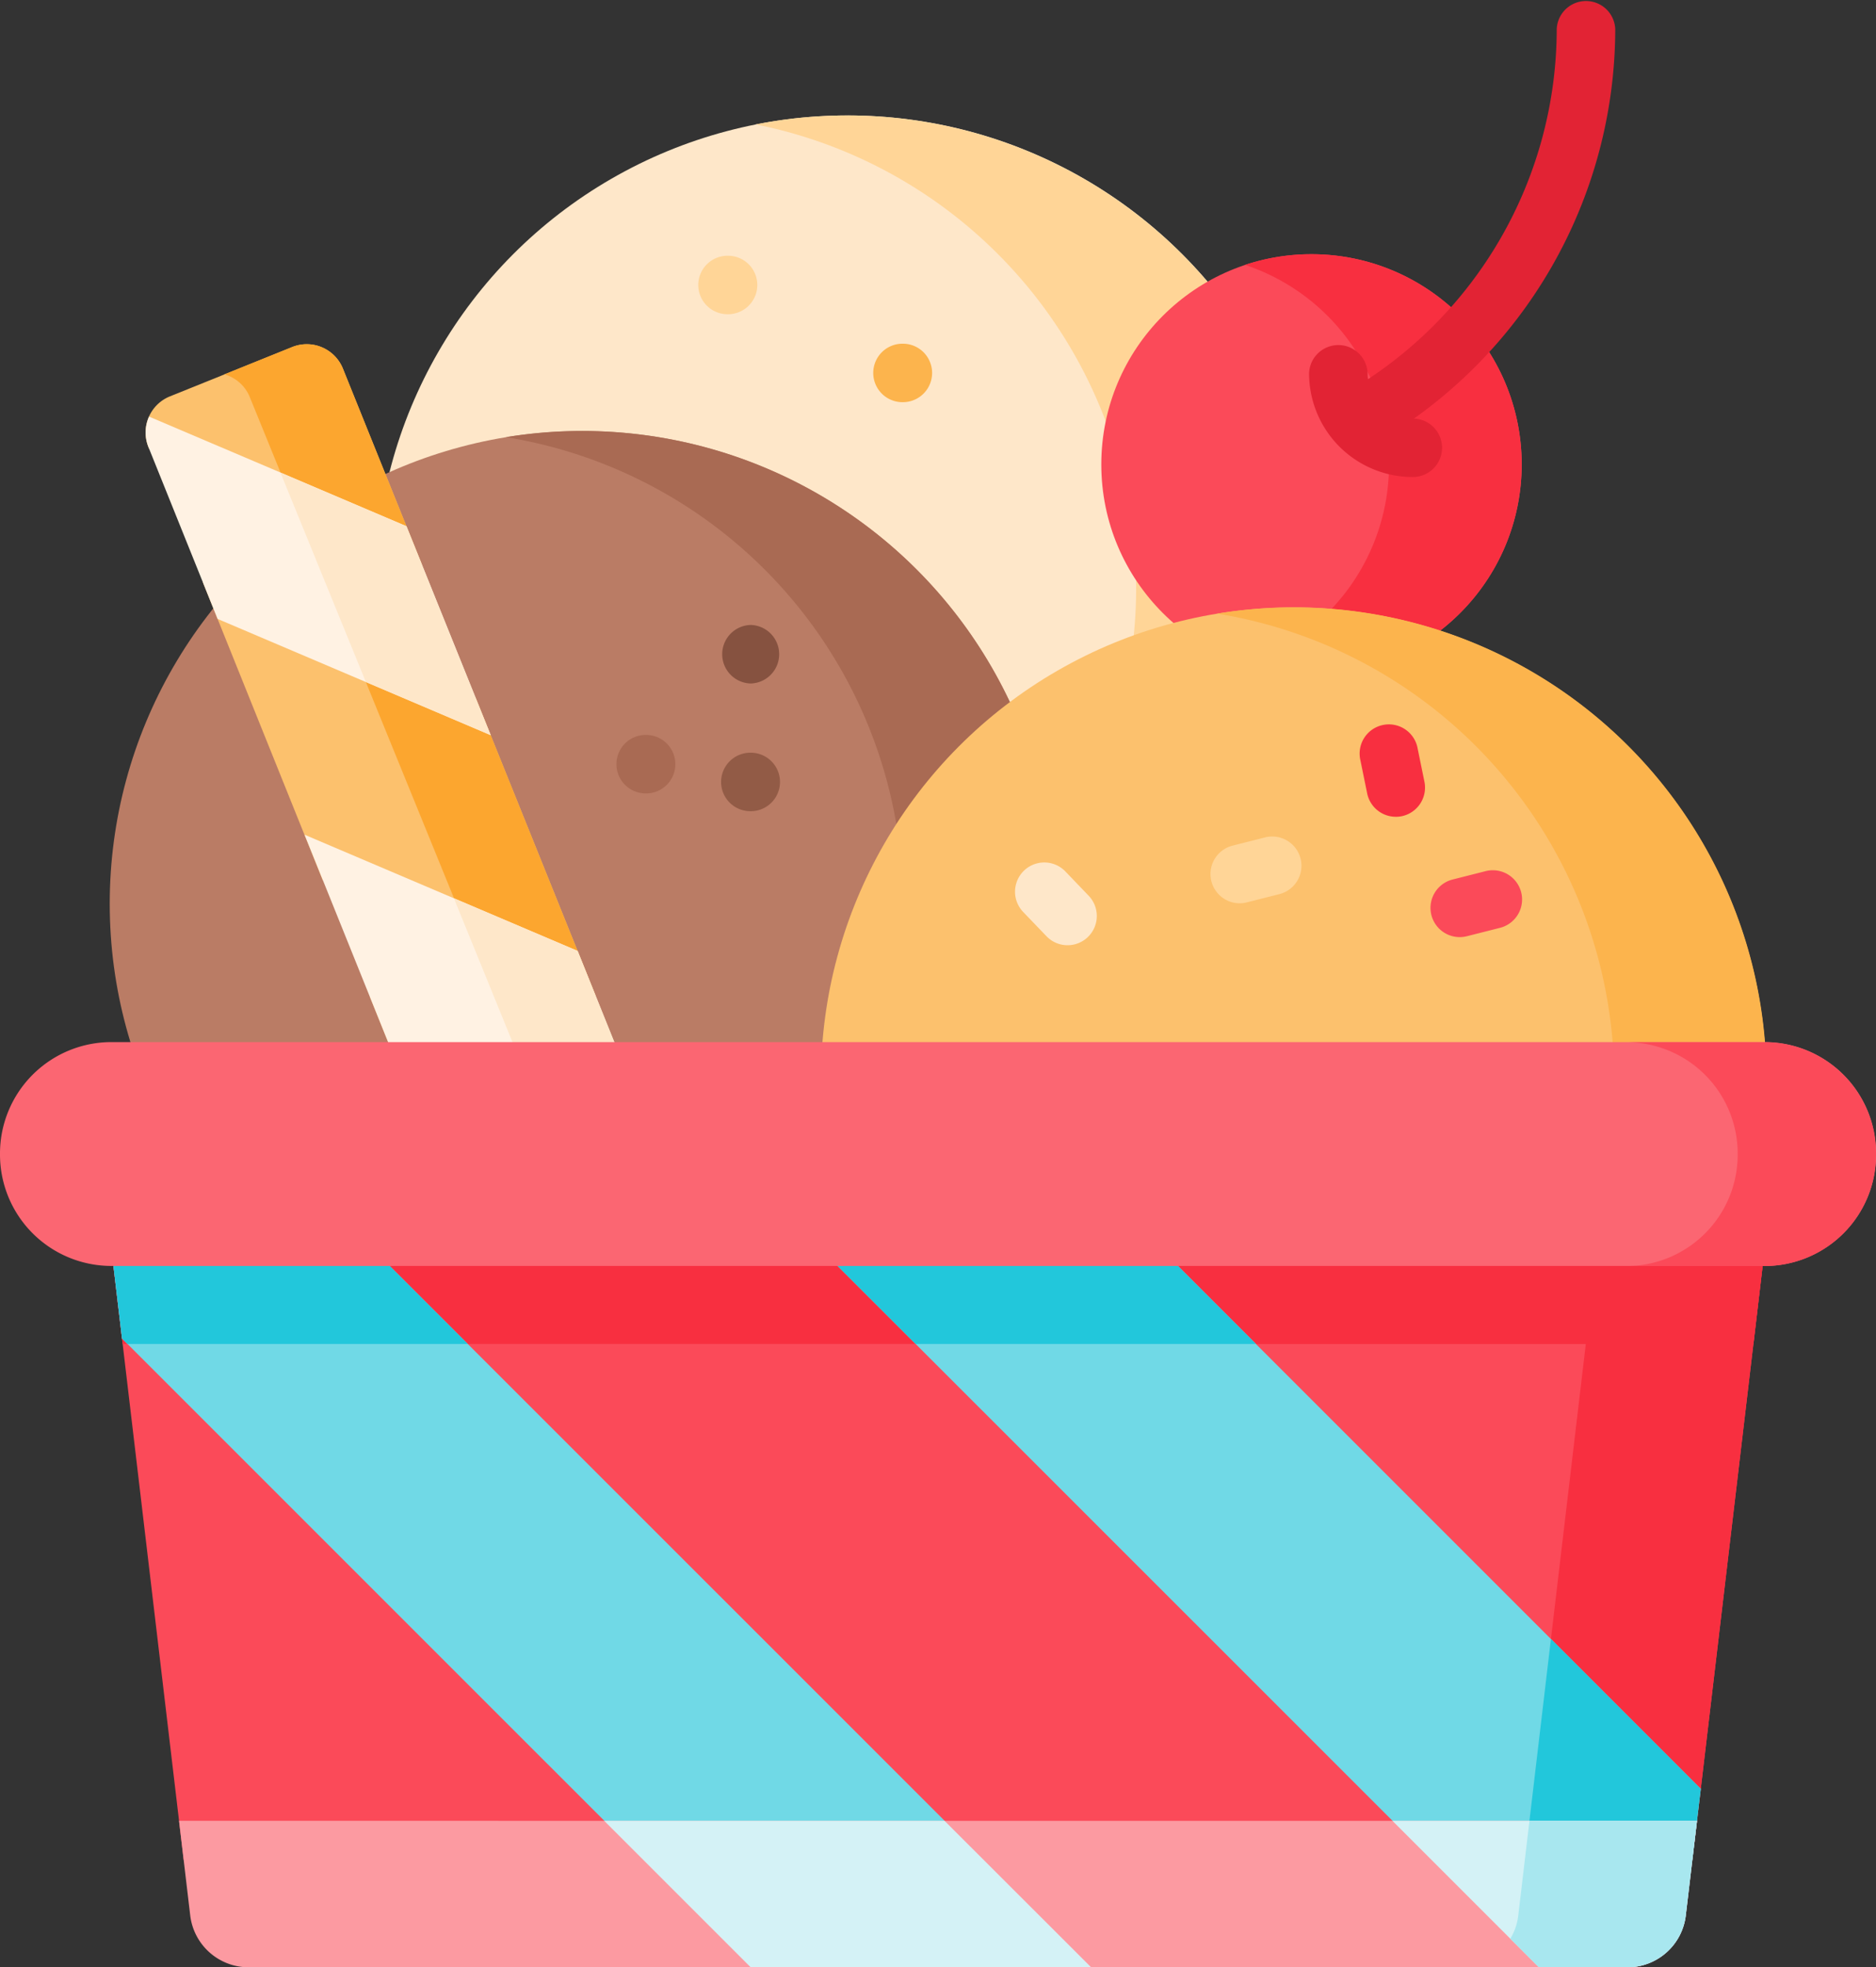 <svg xmlns="http://www.w3.org/2000/svg" viewBox="0 0 488.29 512"><rect x="0" y="0" width="488.29" height="512" fill="#333333" stroke="none"/><title>Asset 1</title><g id="Layer_2" data-name="Layer 2"><g id="Capa_1" data-name="Capa 1"><circle cx="220.65" cy="153.07" r="123.03" fill="#fee7c9"/><path d="M343.69,153.07a123.15,123.15,0,0,1-147,120.69,123.06,123.06,0,0,0,0-241.38,123.15,123.15,0,0,1,147,120.69Z" fill="#ffd597"/><circle cx="151.59" cy="235.2" r="123.03" fill="#ba7c65"/><path d="M274.62,235.2A123,123,0,0,1,131.68,356.62a123,123,0,0,0,0-242.85A123.1,123.1,0,0,1,274.62,235.19Z" fill="#a96a53"/><path d="M109.84,147,38.78,116.74l-.15-.39a10.13,10.13,0,0,1,5.62-13.2L76.08,90.32A10.14,10.14,0,0,1,89.28,96Z" fill="#fcc16d"/><path d="M155.1,259.31,84,229.07,52.8,151.55l71.07,30.24Z" fill="#fcc16d"/><path d="M162.74,305.43l-31.82,12.82a10.13,10.13,0,0,1-13.2-5.62L96.24,259.34l71.06,30.24,1.07,2.64a10.14,10.14,0,0,1-5.63,13.21Z" fill="#fcc16d"/><path d="M109.84,147,77.12,133.06,65.05,103.43a10.06,10.06,0,0,0-6.65-6l17.67-7.13A10.15,10.15,0,0,1,89.28,96Z" fill="#fca62f"/><path d="M155.1,259.31,123,245.63,91.33,167.94l32.54,13.85Z" fill="#fca62f"/><path d="M162.74,305.43l-13.24,5.34L135.33,276l32,13.61,1.07,2.64a10.14,10.14,0,0,1-5.63,13.21Z" fill="#fca62f"/><path d="M105.8,136.94l21.92,54.39L56.64,161.08l-18-44.72a10.11,10.11,0,0,1,.16-7.94Z" fill="#fff2e3"/><path d="M127.72,191.33,95.23,177.5,73,123l32.78,14Z" fill="#fee7c9"/><path d="M150.35,247.49l18,44.73a10.12,10.12,0,0,1-.16,7.94l-67-28.52-21.92-54.4Z" fill="#fff2e3"/><path d="M168.21,300.17,140.35,288.3l-22.21-54.52,32.2,13.7,18,44.74a10.14,10.14,0,0,1-.16,7.95Z" fill="#fee7c9"/><circle cx="341.36" cy="120.87" r="54.71" fill="#fb4a59"/><path d="M396.07,120.87a54.75,54.75,0,0,1-72,51.93,54.72,54.72,0,0,0,0-103.86,54.75,54.75,0,0,1,72,51.93Z" fill="#f82f40"/><path d="M354.53,116.2a7.61,7.61,0,0,1-3.82-14.2A109.37,109.37,0,0,0,405.19,7.61a7.62,7.62,0,0,1,15.23,0,124.65,124.65,0,0,1-62.09,107.57A7.61,7.61,0,0,1,354.53,116.2Z" fill="#e22334"/><path d="M367.73,124.15a27,27,0,0,1-27-27,7.62,7.62,0,0,1,15.23,0,11.79,11.79,0,0,0,11.77,11.78,7.61,7.61,0,0,1,0,15.22Z" fill="#e22334"/><circle cx="336.7" cy="281.12" r="123.03" fill="#fcc16d"/><path d="M459.74,281.12A123.11,123.11,0,0,1,316.79,402.54a123,123,0,0,0,0-242.84,123,123,0,0,1,143,121.42Z" fill="#fcb44d"/><path d="M29.43,328.7,184.75,484H47.8Z" fill="#fb4a59"/><path d="M389.79,484H239.36L71.1,315.78H221.54Z" fill="#fb4a59"/><path d="M460.4,315.78,440.91,480.54,276.14,315.78Z" fill="#fb4a59"/><path d="M460.4,315.78,440.91,480.54l-39-39,14.87-125.77Z" fill="#f82f40"/><path d="M29.43,328.7,50.5,349.77H31.92Z" fill="#f82f40"/><path d="M255.53,349.77H105.1l-34-34H221.54Z" fill="#f82f40"/><path d="M460.4,315.78l-4,34H310.13l-34-34Z" fill="#f82f40"/><path d="M87.75,315.78l34,34H33.18l-1.42-1.42L27.9,315.78Z" fill="#fb4a59"/><path d="M326.9,349.77H238.32l-34-34H292.9Z" fill="#fb4a59"/><path d="M256,484H167.42L31.76,348.35,27.9,315.78H87.75Z" fill="#70d9e6"/><path d="M121.74,349.77H33.18l-1.42-1.42L27.9,315.78H87.75Z" fill="#22c7db"/><path d="M442.68,465.56,440.49,484H372.58L204.32,315.78H292.9Z" fill="#70d9e6"/><path d="M442.68,465.56,440.49,484h-43.6l6.79-57.46Z" fill="#22c7db"/><path d="M326.9,349.77H238.32l-34-34H292.9Z" fill="#22c7db"/><path d="M441.7,473.89l-2.92,24.61A15.3,15.3,0,0,1,423.59,512H64.7a15.31,15.31,0,0,1-15.19-13.5L46.6,473.88Z" fill="#fc9aa1"/><path d="M284,512H195.39l-38.12-38.12h88.58Z" fill="#d4f2f6"/><path d="M441.69,473.88l-2.91,24.62A15.29,15.29,0,0,1,423.6,512H400.55l-7.44-7.44-30.68-30.68Z" fill="#d4f2f6"/><path d="M441.69,473.88l-2.91,24.62A15.29,15.29,0,0,1,423.6,512H400.55l-7.44-7.44a15.06,15.06,0,0,0,2.07-6.06l2.91-24.62Z" fill="#a8e7ef"/><path d="M459.32,329.47H29a29,29,0,0,1-29-29v-.26a29,29,0,0,1,29-29H459.32a29,29,0,0,1,29,29v.26A29,29,0,0,1,459.32,329.47Z" fill="#fb6672"/><path d="M488.29,300.24v.26a29,29,0,0,1-29,29h-36a29,29,0,0,0,29-29v-.26a29,29,0,0,0-29-29h36A29,29,0,0,1,488.29,300.24Z" fill="#fb4a59"/><path d="M322.65,235.09a7.62,7.62,0,0,1-1.86-15l8.48-2.15A7.61,7.61,0,0,1,333,232.7l-8.48,2.15a7.63,7.63,0,0,1-1.88.24Z" fill="#ffd597"/><path d="M380,243.89a7.61,7.61,0,0,1-1.87-15l8.48-2.15a7.61,7.61,0,1,1,3.75,14.75l-8.48,2.15A7.63,7.63,0,0,1,380,243.89Z" fill="#fb4a59"/><path d="M363.3,212.57a7.61,7.61,0,0,1-7.45-6.08l-1.75-8.57A7.61,7.61,0,1,1,369,194.86l1.75,8.57a7.61,7.61,0,0,1-5.93,9,7.93,7.93,0,0,1-1.53.15Z" fill="#f82f40"/><path d="M277.86,246a7.58,7.58,0,0,1-5.49-2.35l-6.06-6.31a7.61,7.61,0,1,1,11-10.53l6.05,6.31a7.61,7.61,0,0,1-5.5,12.88Z" fill="#fee7c9"/><path d="M195.46,177.88h-.14a7.62,7.62,0,0,1,0-15.23h.14a7.62,7.62,0,0,1,0,15.23Z" fill="#865240"/><path d="M168.17,206.49h-.11a7.61,7.61,0,0,1,0-15.22h.11a7.61,7.61,0,1,1,0,15.22Z" fill="#a96a53"/><path d="M195.41,211.12h-.11a7.61,7.61,0,0,1,0-15.22h.11a7.61,7.61,0,1,1,0,15.22Z" fill="#925b46"/><path d="M189.5,81.78h-.14a7.61,7.61,0,0,1,0-15.22h.14a7.61,7.61,0,0,1,0,15.22Z" fill="#ffd597"/><path d="M235,104.67h-.1a7.61,7.61,0,1,1,0-15.22h.1a7.61,7.61,0,1,1,0,15.22Z" fill="#fcb44d"/></g></g></svg>